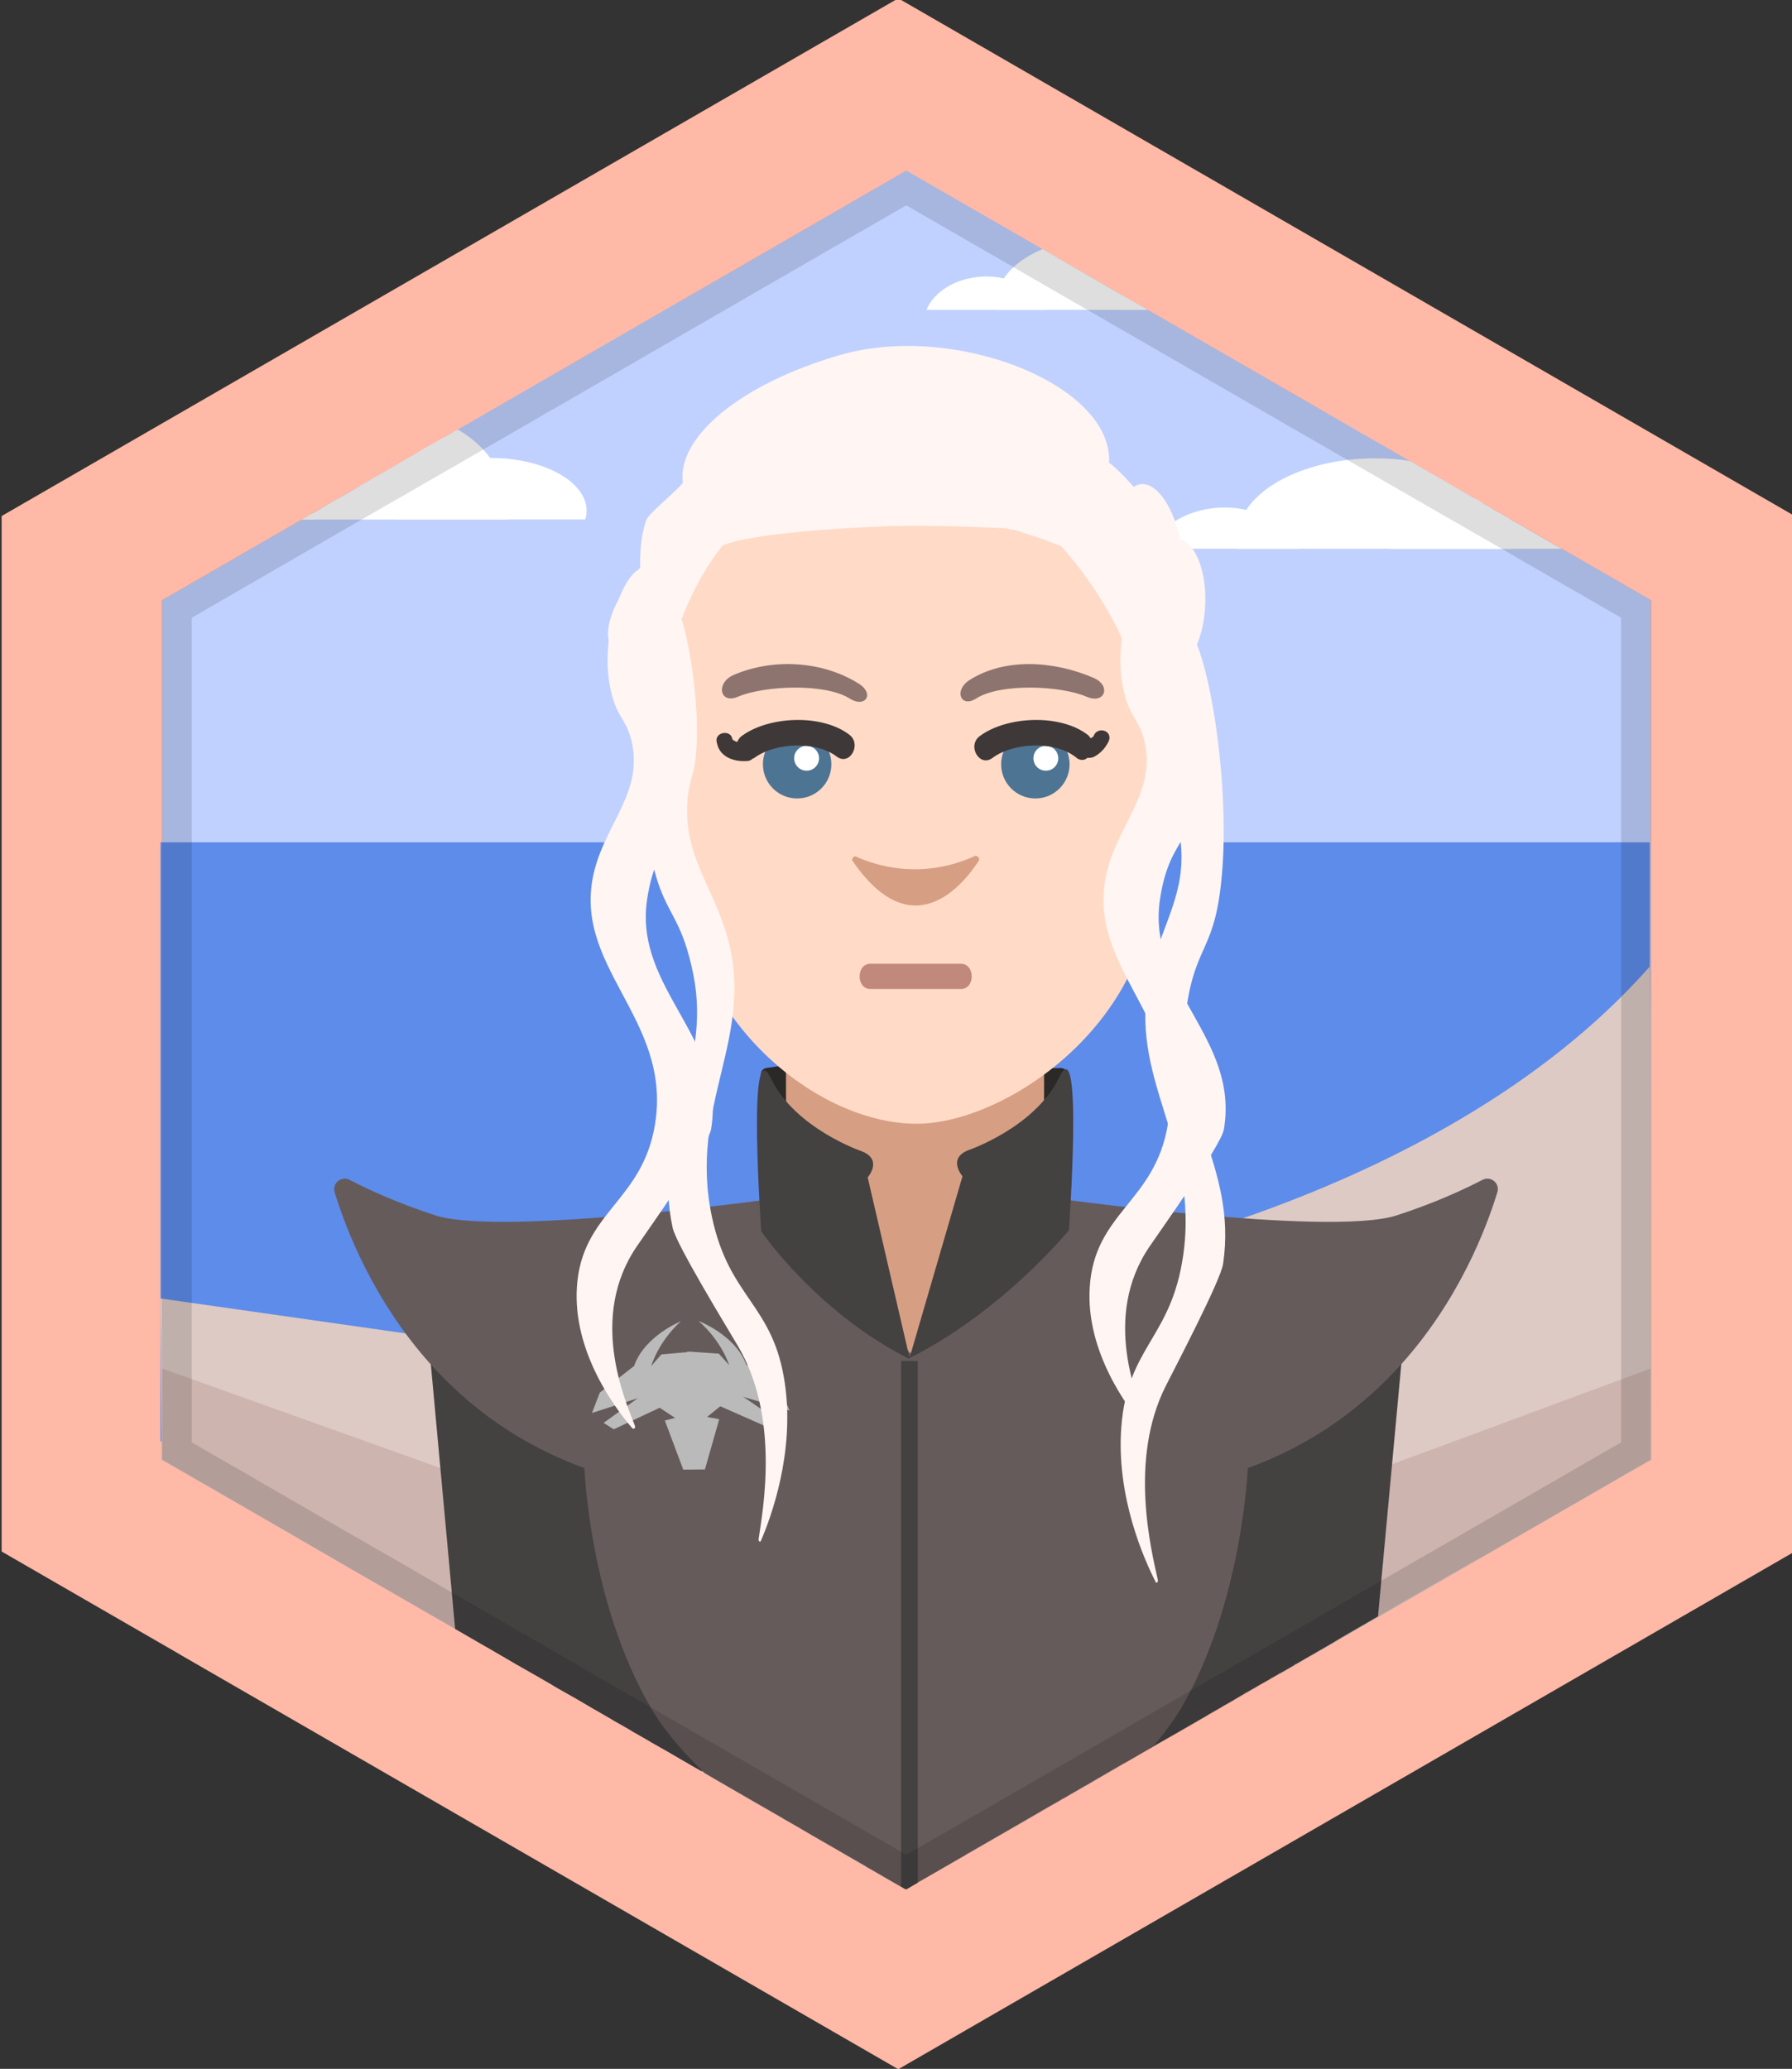 <?xml version="1.0" encoding="utf-8"?>
<!-- Generator: Adobe Illustrator 23.0.1, SVG Export Plug-In . SVG Version: 6.00 Build 0)  -->
<svg version="1.1" id="Layer_1" xmlns="http://www.w3.org/2000/svg" xmlns:xlink="http://www.w3.org/1999/xlink" x="0px" y="0px"
	 viewBox="0 0 110.779 127.875" style="enable-background:new 0 0 110.779 127.875;" xml:space="preserve">
<rect x="0" y="0" width="110.779" height="127.875" fill="#333333" stroke="none"/>
<style type="text/css">
	.Drop_x0020_Shadow{fill:none;}
	.Round_x0020_Corners_x0020_2_x0020_pt{fill:#FFFFFF;stroke:#231F20;stroke-miterlimit:10;}
	.Live_x0020_Reflect_x0020_X{fill:none;}
	.Bevel_x0020_Soft{fill:url(#SVGID_1_);}
	.Dusk{fill:#FFFFFF;}
	.Foliage_GS{fill:#FFDD00;}
	.Pompadour_GS{fill-rule:evenodd;clip-rule:evenodd;fill:#44ADE2;}
	.st0{fill:#FFB9A6;}
	.st1{fill:#C0D1FF;}
	.st2{fill:#5E8CEA;}
	.st3{fill:#DDCAC5;}
	.st4{fill:#FFFFFF;}
	.st5{fill:#CEB4AF;}
	.st6{fill:#444141;}
	.st7{fill:#2B2828;}
	.st8{fill:#665B5B;}
	.st9{fill:#BABABA;}
	.st10{fill:#D69F83;}
	.st11{fill:#FFDBC7;}
	.st12{fill:#8E746F;}
	.st13{fill:#4E7493;}
	.st14{fill:#C1897A;}
	.st15{fill:#3F3838;}
	.st16{fill:#FFF5F3;}
	.st17{opacity:0.13;enable-background:new    ;}
</style>
<linearGradient id="SVGID_1_" gradientUnits="userSpaceOnUse" x1="-366.013" y1="-233.833" x2="-365.306" y2="-233.126">
	<stop  offset="0" style="stop-color:#DEDFE3"/>
	<stop  offset="0.178" style="stop-color:#DADBDF"/>
	<stop  offset="0.361" style="stop-color:#CECFD3"/>
	<stop  offset="0.546" style="stop-color:#B9BCBF"/>
	<stop  offset="0.732" style="stop-color:#9CA0A2"/>
	<stop  offset="0.918" style="stop-color:#787D7E"/>
	<stop  offset="1" style="stop-color:#656B6C"/>
</linearGradient>
<g id="Layer_63_1_">
	<polygon class="st0" points="110.95,31.897 110.95,95.897 55.53,127.897 11.18,102.297 
		10.98,102.177 0.1,95.897 0.1,31.897 55.53,-0.103 	"/>
</g>
<path class="st1" d="M102.036,37.09v53.14l-0.01,0.01l-1.09,0.62l-0.1,0.06
	l-0.23,0.13l-0.13,0.07l-0.88,0.51l-0.14,0.08l-3,1.73l-0.2,0.12
	l-0.36,0.21l-0.48,0.28l-0.39,0.22l-0.02,0.01l-0.68,0.39l-0.16,0.09
	l-0.69,0.4l-0.79,0.46l-0.47,0.27l-0.02,0.01l-0.12,0.07l-0.4,0.23
	l-0.07,0.04l-0.1,0.06l-0.14,0.07l-0.03,0.01l-0.1,0.04l-0.09,0.06
	l-0.02,0.01l-1.86,1.07l-0.6,0.34l-0.57,0.33l-0.82,0.47l-1.05,0.6
	l-0.04,0.03l-1,0.58l-0.23,0.13l-0.45,0.26l-0.02,0.02h-0.01
	l-0.47,0.27l-0.66,0.38l-0.41,0.24l-0.87,0.52l-0.16,0.09l-0.4,0.23
	l-0.13,0.07c0,0,0,0,0,0.01l-0.57,0.32l-0.05,0.03l-0.07,0.04l-0.02,0.01
	l-0.06,0.04l-0.33,0.19l-0.08,0.05l-0.03,0.01l-0.05,0.03l-0.05,0.02
	l-0.06,0.04v0.01l-0.29,0.17l-0.49,0.28l-0.18,0.09l-0.02,0.02
	l-0.04,0.02l-0.44,0.25l-0.11,0.07l-0.46,0.26l-0.14,0.08l-0.14,0.08
	l-0.01,0.01l-0.05,0.03l-0.29,0.16l-0.03,0.02l-0.24,0.14h-0.01
	l-0.07,0.04l-0.64,0.38l-0.2,0.12l-0.33,0.19l-0.19,0.1l-0.06,0.04
	c0,0.01-0.01,0.01-0.01,0.01l-0.47,0.27l-0.42,0.24l-0.04,0.03
	l-0.57,0.33l-0.12,0.07l-0.26,0.15l-1.32,0.76l-0.02,0.01l-0.61,0.35
	h-0.01l-0.37,0.22l-0.08,0.04l-0.01,0.01l-0.02,0.01l-0.14,0.08
	l-0.06,0.03l-1.12,0.65l-0.33,0.19l-0.05,0.03l-2,1.16l-0.02,0.01
	l-0.01,0.01l-0.13,0.08l-0.27,0.15l-0.02,0.01l-0.14,0.08l-0.19,0.11
	l-0.15,0.09l-0.35,0.2l-0.14,0.08l-0.05,0.03l-0.18,0.11l-0.28,0.15
	l-0.11,0.07l-0.63,0.36l-0.35,0.2l-0.63,0.37l-0.39,0.22l-0.01,0.01
	l-0.43,0.25l-0.4,0.23l-2.36,1.36l-0.36,0.21l-0.04,0.02l-0.18,0.1
	l-0.03,0.02l-0.47,0.27l-1.87,1.08l-0.03,0.02l-0.53,0.3h-0.01
	l-0.32,0.19l-0.48,0.28l-0.14-0.08l-1.06-0.61l-0.22-0.13l-0.85-0.49
	l-0.03-0.01l-0.13-0.08l-0.78-0.45l-0.17-0.1l-0.05-0.03l-0.18-0.1
	l-0.43-0.25l-0.17-0.1l-0.99-0.57l-0.09-0.05h-0.01l-0.02-0.02
	l-0.28-0.16l-0.5-0.29l-0.32-0.19H49.556c-0.01-0.01-0.01-0.02-0.02-0.02
	l-1.12-0.64l-0.04-0.03l-1.74-1l-0.33-0.19l-2.74-1.59l-0.18-0.11
	l-0.58-0.33l-0.46-0.27l-0.28-0.16l-0.51-0.3l-0.61-0.35l-0.09-0.05
	h-0.01l-0.14-0.09h-0.01l-0.44-0.25l-0.13-0.08l-0.5-0.29h-0.01l-0.29-0.17
	l-0.22-0.12l-0.09-0.06l-0.03-0.02l-0.41-0.24l-0.25-0.14l-0.39-0.22
	c-0.14-0.09-0.27-0.17-0.42-0.25l-0.76-0.44h-0.01l-1.02-0.6
	l-0.19-0.11l-0.37-0.21l-0.39-0.22l-0.08-0.05l-0.15-0.08l-0.26-0.15
	l-0.24-0.15l-0.09-0.05l-0.35-0.2c-0.03-0.02-0.05-0.04-0.08-0.05
	l-0.08-0.04l-0.04-0.03l-0.51-0.29l-0.79-0.45l-0.05-0.03l-0.15-0.08
	l-0.37-0.22l-1.39-0.81c0,0-0.01,0-0.02-0.01l-0.3-0.17l-0.95-0.55
	l-0.12-0.07l-0.62-0.36l-0.82-0.48l-2.09-1.2l-0.82-0.47l-0.09-0.05
	l-0.5-0.29l-0.01-0.01l-0.21-0.12h-0.01l-0.21-0.12l-0.5-0.29l-0.13-0.07
	l-0.2-0.12c-0.01-0.01-0.01-0.01-0.02-0.01l-0.12-0.07l-1.74-1.01
	l-1.02-0.59l-1.33-0.77l-0.72-0.43l-0.04-0.02l-0.02-0.01l-0.29-0.17
	c0,0-0.01,0-0.02-0.01l-0.26-0.15l-0.02-0.01l-1.33-0.77l-1.97-1.13
	l-1.81-1.05l-0.77-0.44l-0.83-0.48l-0.09-0.05l-0.08-0.04l-0.03-0.02
	V37.09l1.24-0.71l0.56-0.32l3.86-2.23l0.77-0.46h0.01l0.25-0.14
	l0.58-0.33l1.37-0.79l0.38-0.22l0.15-0.09h0.01l0.14-0.08
	l1.43-0.84h0.01l0.53-0.3l0.43-0.25l0.39-0.23l0.15-0.09l2.07-1.19
	l0.98-0.57l1.01-0.59l0.42-0.24l0.45-0.26l0.25-0.14
	c0.01,0,0.01,0,0.01,0l0.57-0.33l0.24-0.14l2.11-1.21l0.88-0.51
	l1.58-0.92l0.17-0.09l1.66-0.95l0.78-0.45l0.38-0.22l0.44-0.26
	l1.1-0.65l0.33-0.19l0.19-0.11l0.12-0.07l2.16-1.23l0.69-0.41
	l0.54-0.31l0.84-0.48l0.02-0.01h0.01l0.05-0.03l5.72-3.3
	l0.19-0.11l0.27-0.16l2.86-1.65l2.61-1.51l0.6-0.35l0.29-0.16
	l1.15-0.67l1.06,0.62l6.49,3.75l0.86,0.49l1.74,1.01l2.73,1.58
	c0.01,0,0.02,0.01,0.02,0.01l0.41,0.24l0.79,0.45l0.8,0.46
	l0.54,0.31l0.96,0.55l1.89,1.09l0.47,0.27l1.9,1.1l1.42,0.82
	l1.04,0.61l2.3,1.31l0.67,0.39l0.2,0.11l1.52,0.88l1.37,0.79
	l0.8,0.46l0.09,0.06l1.03,0.59l0.78,0.45l0.94,0.54l2.32,1.34
	l0.52,0.3l0.04,0.03v0.01l0.09,0.05l0.17,0.09l0.26,0.16
	l0.4,0.23l0.65,0.37l0.01,0.01l0.26,0.15l0.54,0.31l0.02,0.01
	l1.92,1.11l0.48,0.27l0.3,0.17l0.44,0.25l1.94,1.12l0.25,0.14
	L102.036,37.09z"/>
<rect x="9.919" y="52.06" class="st2" width="92.07" height="37.034"/>
<path class="st3" d="M64.177,78.631c0,0,24.466-3.766,37.812-18.89l0.098,30.479
	l-22.98,13.26L64.177,78.631z"/>
<polyline class="st3" points="9.919,80.257 39.201,84.431 31.536,102.65 9.996,90.22 "/>
<g>
	<path class="st4" d="M93.586,33.32c0,0.2-0.03,0.41-0.07,0.6h-17
		c-0.05-0.19-0.07-0.4-0.07-0.6c0-0.64,0.2-1.24,0.59-1.8
		c1.22-1.86,4.33-3.19,7.97-3.19c0.74,0,1.45,0.05,2.13,0.16
		l0.78,0.45l0.94,0.54l2.32,1.34l0.52,0.3l0.04,0.03v0.01
		l0.09,0.05l0.17,0.09l0.26,0.16l0.4,0.23l0.65,0.37l0.01,0.01
		C93.486,32.47,93.586,32.89,93.586,33.32z"/>
	<path class="st4" d="M96.536,33.92H85.916c-0.07-0.14-0.1-0.3-0.1-0.45
		c0-1.29,2.23-2.38,5.21-2.64c0.05,0,0.1-0.01,0.15-0.01l0.52,0.3
		l0.04,0.03v0.01l0.09,0.05l0.17,0.09l0.26,0.16l0.4,0.23
		l0.65,0.37l0.01,0.01l0.26,0.15l0.54,0.31l0.02,0.01l1.92,1.11
		L96.536,33.92z"/>
	<path class="st4" d="M80.322,33.917h-9.195c0.617-1.481,2.439-2.55,4.604-2.55
		c0.452,0,0.891,0.056,1.302,0.15C78.595,31.837,79.842,32.755,80.322,33.917z"/>
</g>
<g>
	<path class="st4" d="M70.936,19.15h-9.3c-0.04-0.15-0.06-0.32-0.06-0.48
		c0-0.52,0.17-1.01,0.48-1.46c0.48-0.73,1.31-1.36,2.39-1.81
		l1.74,1.01l2.73,1.58c0.01,0,0.02,0.01,0.02,0.01l0.41,0.24
		l0.79,0.45L70.936,19.15z"/>
	<path class="st4" d="M70.936,19.15h-1.69c-0.06-0.11-0.08-0.24-0.08-0.36
		c0-0.19,0.06-0.38,0.18-0.55l0.79,0.45L70.936,19.15z"/>
	<path class="st4" d="M64.715,19.153h-7.445c0.499-1.199,1.975-2.064,3.728-2.064
		c0.366,0,0.721,0.045,1.054,0.121C63.317,17.468,64.327,18.212,64.715,19.153z"/>
</g>
<path class="st5" d="M102.036,84.59v5.64l-0.01,0.01l-1.09,0.62l-0.1,0.06
	l-0.23,0.13l-0.13,0.07l-0.88,0.51l-0.14,0.08l-3,1.73l-0.2,0.12
	l-0.36,0.21l-0.48,0.28l-0.39,0.22l-0.02,0.01l-0.68,0.39l-0.16,0.09
	l-0.69,0.4l-0.79,0.46l-0.47,0.27l-0.02,0.01l-0.12,0.07l-0.4,0.23
	l-0.07,0.04l-0.1,0.06l-0.14,0.07l-0.03,0.01l-0.1,0.04l-0.09,0.06
	l-0.02,0.01l-1.86,1.07l-0.6,0.34l-0.57,0.33l-0.82,0.47l-1.05,0.6
	l-0.04,0.03l-1,0.58l-0.23,0.13l-0.45,0.26l-0.02,0.02h-0.01
	l-0.47,0.27l-0.66,0.38l-0.41,0.24l-0.87,0.52l-0.16,0.09l-0.4,0.23
	l-0.13,0.07c0,0,0,0,0,0.01l-0.57,0.32l-0.05,0.03l-0.07,0.04l-0.02,0.01
	l-0.06,0.04l-0.33,0.19l-0.08,0.05l-0.03,0.01l-0.05,0.03l-0.05,0.02
	l-0.06,0.04v0.01l-0.29,0.17l-0.49,0.28l-0.18,0.09l-0.02,0.02
	l-0.04,0.02l-0.44,0.25l-0.11,0.07l-0.46,0.26l-0.14,0.08l-0.14,0.08
	l-0.01,0.01l-0.05,0.03l-0.29,0.16l-0.03,0.02l-0.24,0.14h-0.01
	l-0.07,0.04l-0.64,0.38l-0.2,0.12l-0.33,0.19l-0.19,0.1l-0.06,0.04
	c0,0.01-0.01,0.01-0.01,0.01l-0.47,0.27l-0.42,0.24l-0.04,0.03
	l-0.57,0.33l-0.12,0.07l-0.26,0.15l-1.32,0.76l-0.02,0.01l-0.61,0.35
	h-0.01l-0.37,0.22l-0.08,0.04l-0.01,0.01l-0.02,0.01l-0.14,0.08
	l-0.06,0.03l-1.12,0.65l-0.33,0.19l-0.05,0.03l-2,1.16l-0.02,0.01
	l-0.01,0.01l-0.13,0.08l-0.27,0.15l-0.02,0.01l-0.14,0.08l-0.19,0.11
	l-0.15,0.09l-0.35,0.2l-0.14,0.08l-0.05,0.03l-0.18,0.11l-0.28,0.15
	l-0.11,0.07l-0.63,0.36l-0.35,0.2l-0.63,0.37l-0.39,0.22l-0.01,0.01
	l-0.43,0.25l-0.4,0.23l-2.36,1.36l-0.36,0.21l-0.04,0.02l-0.18,0.1
	l-0.03,0.02l-0.47,0.27l-1.87,1.08l-0.03,0.02l-0.53,0.3h-0.01
	l-0.32,0.19l-0.48,0.28l-0.14-0.08l-1.06-0.61l-0.22-0.13l-0.85-0.49
	l-0.03-0.01l-0.13-0.08l-0.78-0.45l-0.17-0.1l-0.05-0.03l-0.18-0.1
	l-0.43-0.25l-0.17-0.1l-0.99-0.57l-0.09-0.05h-0.01l-0.02-0.02
	l-0.28-0.16l-0.5-0.29l-0.32-0.19H49.556c-0.01-0.01-0.01-0.02-0.02-0.02
	l-1.12-0.64l-0.04-0.03l-1.74-1l-0.33-0.19l-2.74-1.59l-0.18-0.11
	l-0.58-0.33l-0.46-0.27l-0.28-0.16l-0.51-0.3l-0.61-0.35l-0.09-0.05
	h-0.01l-0.14-0.09h-0.01l-0.44-0.25l-0.13-0.08l-0.5-0.29h-0.01l-0.29-0.17
	l-0.22-0.12l-0.09-0.06l-0.03-0.02l-0.41-0.24l-0.25-0.14l-0.39-0.22
	c-0.14-0.09-0.27-0.17-0.42-0.25l-0.76-0.44h-0.01l-1.02-0.6
	l-0.19-0.11l-0.37-0.21l-0.39-0.22l-0.08-0.05l-0.15-0.08l-0.26-0.15
	l-0.24-0.15l-0.09-0.05l-0.35-0.2c-0.03-0.02-0.05-0.04-0.08-0.05
	l-0.08-0.04l-0.04-0.03l-0.51-0.29l-0.79-0.45l-0.05-0.03l-0.15-0.08
	l-0.37-0.22l-1.39-0.81c0,0-0.01,0-0.02-0.01l-0.3-0.17l-0.95-0.55
	l-0.12-0.07l-0.62-0.36l-0.82-0.48l-2.09-1.2l-0.82-0.47l-0.09-0.05
	l-0.5-0.29l-0.01-0.01l-0.21-0.12h-0.01l-0.21-0.12l-0.5-0.29l-0.13-0.07
	l-0.2-0.12c-0.01-0.01-0.01-0.01-0.02-0.01l-0.12-0.07l-1.74-1.01
	l-1.02-0.59l-1.33-0.77l-0.72-0.43l-0.04-0.02l-0.02-0.01l-0.29-0.17
	c0,0-0.01,0-0.02-0.01l-0.26-0.15l-0.02-0.01l-1.33-0.77l-1.97-1.13
	l-1.81-1.05l-0.77-0.44l-0.83-0.48l-0.09-0.05l-0.08-0.04l-0.03-0.02
	v-5.64l46.79,16.729L102.036,84.59z"/>
<path class="st6" d="M86.896,81.35l-0.27,2.97l-1.44,15.59l-0.23,0.13l-0.45,0.26
	l-0.02,0.02h-0.01l-0.47,0.27l-0.66,0.38l-0.41,0.24l-0.87,0.52
	l-0.16,0.09l-0.4,0.23l-0.13,0.07c0,0,0,0,0,0.01l-0.57,0.32l-0.05,0.03
	l-0.07,0.04l-0.02,0.01l-0.06,0.04l-0.33,0.19l-0.08,0.05l-0.03,0.01
	l-0.05,0.03l-0.05,0.02l-0.06,0.04v0.01l-0.29,0.17l-0.49,0.28
	l-0.18,0.09l-0.02,0.02l-0.04,0.02l-0.44,0.25l-0.11,0.07l-0.46,0.26
	l-0.14,0.08l-0.14,0.08l-0.01,0.01l-0.05,0.03l-0.29,0.16l-0.03,0.02
	l-0.24,0.14h-0.01l-0.07,0.04l-0.64,0.38l-0.2,0.12l-0.33,0.19
	l-0.19,0.1l-0.06,0.04c0,0.01-0.01,0.01-0.01,0.01l-0.47,0.27
	l-0.42,0.24l-0.04,0.03l-0.57,0.33l-0.12,0.07l-0.26,0.15l-1.32,0.76
	l-0.02,0.01l-0.61,0.35h-0.01l-0.37,0.22l-0.08,0.04l-0.01,0.01
	l-0.02,0.01l-0.14,0.08l-0.06,0.03l-1.12,0.65l-0.33,0.19l-0.05,0.03
	l-4.3-7.2L86.896,81.35z"/>
<path class="st7" d="M65.52,66.012c-0.601,0.031-1.173-0.03-1.752-0.194
	c-0.615-0.174-0.878,0.783-0.264,0.957c0.343,0.097,0.69,0.161,1.04,0.199
	c-0.039,0.126-0.073,0.253-0.117,0.383c-0.12,0.35-0.417,0.638-0.646,0.924
	c-0.395,0.494,0.303,1.2,0.702,0.702c0.246-0.308,0.553-0.615,0.744-0.964
	c0.169-0.31,0.175-0.68,0.362-0.977c0.013-0.021,0.013-0.04,0.023-0.06
	C66.146,66.857,66.124,65.98,65.52,66.012z"/>
<path class="st7" d="M50.476,65.708c-1.033,0.04-2.057,0.142-3.078,0.298
	c-0.629,0.096-0.362,1.052,0.264,0.957c0.016-0.002,0.032-0.003,0.049-0.006
	c0.003,0.032-0.003,0.06,0.006,0.094c0.042,0.156,0.095,0.312,0.167,0.45
	c0.156,0.417,0.337,0.822,0.571,1.204c0.333,0.544,1.191,0.046,0.857-0.501
	c-0.139-0.228-0.262-0.46-0.369-0.698c0.079-0.128,0.151-0.268,0.272-0.378
	c0.121-0.109,0.164-0.235,0.156-0.356c0.368-0.03,0.736-0.058,1.106-0.072
	C51.113,66.676,51.116,65.684,50.476,65.708z"/>
<path class="st8" d="M92.566,73.69c-0.69,2.25-2.38,6.67-5.94,10.63
	c-2.3,2.56-5.39,4.94-9.49,6.42c0,0-0.32,8.29-4.09,14.79
	c-0.47,0.81-1.08,1.62-1.77,2.42l-0.01,0.01l-0.02,0.01l-0.14,0.08
	l-0.06,0.03l-1.12,0.65l-0.33,0.19l-0.05,0.03l-2,1.16l-0.02,0.01
	l-0.01,0.01l-0.13,0.08l-0.27,0.15l-0.02,0.01l-0.14,0.08l-0.19,0.11
	l-0.15,0.09l-0.35,0.2l-0.14,0.08l-0.05,0.03l-0.18,0.11l-0.28,0.15
	l-0.11,0.07l-0.63,0.36l-0.35,0.2l-0.63,0.37l-0.39,0.22l-0.01,0.01
	l-0.43,0.25l-0.4,0.23l-2.36,1.36l-0.36,0.21l-0.04,0.02l-0.18,0.1
	l-0.03,0.02l-0.47,0.27l-1.87,1.08l-0.03,0.02l-0.53,0.3h-0.01
	l-0.32,0.19l-0.48,0.28l-0.14-0.08l-1.06-0.61l-0.22-0.13l-0.85-0.49
	l-0.03-0.01l-0.13-0.08l0.19-33.98l2.88-2l7.82-5.44
	c0,0,17.71,2.52,21.9,1.16c2.37-0.77,4.17-1.61,5.29-2.19
	C92.156,72.66,92.736,73.13,92.566,73.69z"/>
<path class="st6" d="M48.016,101.75l-4.61,7.7l-0.02,0.04l-0.58-0.33l-0.46-0.27
	l-0.28-0.16l-0.51-0.3l-0.61-0.35l-0.09-0.05h-0.01l-0.14-0.09h-0.01
	l-0.44-0.25l-0.13-0.08l-0.5-0.29h-0.01l-0.29-0.17l-0.22-0.12l-0.09-0.06
	l-0.03-0.02l-0.41-0.24l-0.25-0.14l-0.39-0.22
	c-0.14-0.09-0.27-0.17-0.42-0.25l-0.76-0.44h-0.01l-1.02-0.6
	l-0.19-0.11l-0.37-0.21l-0.39-0.22l-0.08-0.05l-0.15-0.08l-0.26-0.15
	l-0.24-0.15l-0.09-0.05l-0.35-0.2c-0.03-0.02-0.05-0.04-0.08-0.05
	l-0.08-0.04l-0.04-0.03l-0.51-0.29l-0.79-0.45l-0.05-0.03l-0.15-0.08
	l-0.37-0.22l-1.39-0.81c0,0-0.01,0-0.02-0.01l-0.3-0.17l-0.95-0.55
	l-0.12-0.07l-0.62-0.36l-1.5-16.34l-0.27-2.99L48.016,101.75z"/>
<path class="st8" d="M59.696,114.64l-0.47,0.27l-1.87,1.08l-0.03,0.02l-0.53,0.3
	h-0.01l-0.32,0.19l-0.48,0.28l-0.14-0.08l-1.06-0.61l-0.22-0.13
	l-0.85-0.49l-0.03-0.01l-0.13-0.08l-0.78-0.45l-0.17-0.1l-0.05-0.03
	l-0.18-0.1l-0.43-0.25l-0.17-0.1l-0.99-0.57l-0.09-0.05h-0.01
	l-0.02-0.02l-0.28-0.16l-0.5-0.29l-0.32-0.19H49.556
	c-0.01-0.01-0.01-0.02-0.02-0.02l-1.12-0.64l-0.04-0.03l-1.74-1
	l-0.33-0.19l-2.74-1.59c-0.05-0.05-0.11-0.1-0.16-0.15
	c-1.3-1.27-2.42-2.59-3.19-3.92c-3.78-6.5-4.09-14.79-4.09-14.79
	c-4.1-1.48-7.18-3.84-9.49-6.4c-3.57-3.97-5.26-8.39-5.95-10.65
	c-0.16-0.56,0.42-1.03,0.93-0.76c1.12,0.58,2.92,1.42,5.29,2.19
	c4.2,1.36,21.91-1.16,21.91-1.16l7.81,5.44l2.88,2L59.696,114.64z"/>
<g>
	<polygon class="st9" points="37.313,87.948 40.135,85.911 41.523,85.472 40.931,86.942 
		37.941,88.344 	"/>
	<polygon class="st9" points="48.102,87.814 45.234,85.843 43.836,85.436 44.462,86.892 
		47.483,88.225 	"/>
	<path class="st9" d="M48.803,87.183l-0.513-1.246l-2.157-1.594
		c-0.68-1.842-2.949-2.693-2.949-2.693c1.443,1.259,1.89,2.719,1.89,2.719
		l-0.641-0.702l-1.61-0.107l0-0.017l-0.109,0.01l-0.226-0.015l0.002,0.035
		l-1.608,0.144l-0.624,0.717c0,0,0.414-1.47,1.827-2.762
		c0,0-2.248,0.903-2.886,2.76l-2.12,1.644l-0.484,1.258l3.719-1.195l0.622-0.216
		l0.104,0.634l-0.274,0.445l0.968,0.638l-0.634,0.162l1.138,3.034l1.339-0.011
		l0.885-3.104l-0.753-0.14l0.89-0.716L44.293,86.282l-0.038-0.466l0.803,0.259
		L48.803,87.183z"/>
</g>
<path class="st10" d="M48.589,64.467v11.618c0.053,0.007,0.107,0.015,0.162,0.041
	c1.737,0.828,3.327,1.988,4.602,3.435c1.115,1.265,1.88,2.775,2.915,4.09
	c0.138-0.192,0.406-0.247,0.62-0.158c1.255-1.514,2.665-2.896,3.901-4.431
	c1.154-1.433,2.445-2.449,3.753-3.589V64.467H48.589z"/>
<path class="st11" d="M71.209,55.242c-0.676,8.459-9.249,14.216-14.546,14.216
	c-5.701,0-13.119-5.49-14.546-14.216c-1.357-8.298,6.513-15.224,14.546-15.224
	S71.879,46.861,71.209,55.242z"/>
<path class="st11" d="M43.685,33.558c-0.1,0.128-0.211,0.249-0.338,0.351
	c-0.314,0.369-0.6,0.762-0.988,1.064c-0.064,0.05-0.131,0.081-0.199,0.098
	v20.556H71.166V33.558H43.685z"/>
<path class="st12" d="M67.603,41.898c-2.446-1.058-5.491-1.26-7.679,0.143
	c-0.968,0.62-0.543,1.751,0.424,1.131c1.49-0.955,5.22-0.801,6.825-0.107
	C68.298,43.552,68.723,42.382,67.603,41.898z"/>
<path class="st12" d="M45.362,41.714c2.472-1.058,5.528-0.851,7.74,0.551
	c0.978,0.62,0.392,1.526-0.585,0.907c-1.506-0.955-5.276-0.801-6.898-0.107
	C44.482,43.552,44.231,42.198,45.362,41.714z"/>
<path class="st10" d="M60.304,52.892c-3.369,1.548-6.252,0.576-7.423,0.035
	c-0.085,0.017-0.178,0.04-0.21,0.236c3.701,5.449,6.861,1.553,7.851,0.019
	C60.561,52.943,60.408,52.941,60.304,52.892z"/>
<circle class="st13" cx="64.004" cy="47.237" r="2.116"/>
<circle class="st13" cx="49.278" cy="47.237" r="2.116"/>
<path class="st14" d="M59.403,59.569h-5.595c-0.89,0-0.891,1.561,0,1.561h5.595
	C60.293,61.13,60.295,59.569,59.403,59.569z"/>
<circle class="st4" cx="49.863" cy="46.868" r="0.769"/>
<circle class="st4" cx="64.653" cy="46.868" r="0.769"/>
<path class="st15" d="M67.608,45.484c-0.021,0.057-0.103,0.111-0.188,0.143
	c-0.05-0.077-0.106-0.152-0.189-0.215c-1.691-1.296-4.987-1.161-6.665,0.087
	c-0.797,0.593-0.019,1.949,0.788,1.348c1.275-0.949,3.801-1.074,5.089-0.087
	c0.013,0.01,0.025,0.009,0.038,0.018c0.186,0.215,0.534,0.268,0.725,0.069
	c0.107-0.001,0.269-0.013,0.303-0.024c0.171-0.055,0.319-0.157,0.457-0.268
	c0.182-0.146,0.327-0.319,0.444-0.51c0.06-0.09,0.114-0.187,0.154-0.297
	C68.744,45.124,67.828,44.896,67.608,45.484z"/>
<path class="st15" d="M52.506,45.412c-1.691-1.296-4.987-1.161-6.665,0.087
	c-0.137,0.102-0.213,0.23-0.265,0.363c-0.135-0.047-0.293-0.113-0.309-0.205
	c-0.095-0.547-1.019-0.426-0.974,0.132c0.004,0.047,0.019,0.086,0.027,0.131
	c-0.003,0-0.006,0.001-0.009,0.001c0.003,0.017,0.015,0.027,0.018,0.043
	c0.179,0.841,1.083,1.146,1.895,1.072c0.126-0.012,0.221-0.067,0.297-0.138
	c0.037-0.02,0.072-0.023,0.109-0.051c1.275-0.949,3.801-1.074,5.089-0.087
	C52.515,47.37,53.293,46.015,52.506,45.412z"/>
<path class="st16" d="M71.349,31.984c-0.005-0.118-0.045-0.237-0.151-0.344
	c-0.395-0.398-0.591-0.911-0.937-1.344c-0.29-0.364-1.318-1.449-1.701-1.696
	c0.255-4.81-9.545-8.722-16.663-6.647c-6.186,1.804-10.057,5.092-9.683,7.882
	c-0.218,0.372-2.12,1.891-2.264,2.311c-0.326,0.943-0.393,1.938-0.372,2.933
	c-1.05,1.248-1.598,2.497-1.598,2.497c-1.11,2.588,0.493,3.041,0.493,3.041
	c-0.616,2.135,1.788,8.151,1.788,8.151c0.297-9.418,3.219-13.51,4.354-14.985
	c3.789,0.325,13.258,0.301,19.631-1.421c2.727,2.598,7.026,7.952,7.114,15.965
	C71.358,48.327,75.786,36.67,71.349,31.984z"/>
<path class="st11" d="M44.165,34.664c0.427,0.718,1.335,0.112,1.932,0.033
	c2.085-0.275,4.297-0.173,6.398-0.171c0.217,0,0.354-0.117,0.423-0.268
	c1.575-0.03,3.135-0.198,4.719-0.236c1.938-0.047,3.832,0.322,5.765,0.338
	c0.414,0.003,0.555-0.41,0.433-0.704c0.641,0.028,1.281,0.064,1.92,0.107
	c-0.029-0.028-0.053-0.061-0.081-0.09c-0.913-0.408-2.569-0.784-3.531-1.031
	c-1.987-0.074-3.248-0.126-5.221-0.147c-2.585-0.027-10.328,0.354-12.274,1.231"/>
<path class="st16" d="M67.273,33.51c-1.893-1.106-4.122-1.615-6.195-2.28
	c-0.609-0.195-0.87,0.762-0.264,0.957c1.983,0.636,4.149,1.123,5.958,2.18
	C67.325,34.689,67.825,33.832,67.273,33.51z"/>
<path class="st16" d="M39.813,35.105c-1.241-0.015-2.914,4.432-1.978,7.885
	c0.384,1.419,0.897,1.517,1.207,2.818c0.719,3.02-1.458,4.957-2.25,7.822
	c-1.675,6.058,4.786,9.215,3.7,15.864c-0.785,4.808-4.533,5.419-4.829,10.062
	c-0.255,4.002,2.352,7.474,3.416,8.714c0.084,0.098,0.225-0.005,0.176-0.13
	c-0.645-1.662-2.872-6.736,0.112-11.103c0.8-1.17,4.422-6.257,4.588-7.227
	c0.967-5.665-4.778-8.7-3.951-14.216c0.627-4.185,2.434-3.442,2.729-8.372
	C43.082,41.408,41.283,35.122,39.813,35.105z"/>
<path class="st16" d="M41.246,36.726c0.88-0.14,2.086,5.938,1.794,9.741
	c-0.12,1.563-0.474,1.72-0.553,3.148c-0.185,3.316,1.569,5.18,2.441,8.18
	c1.842,6.341-2.406,10.379-0.919,17.413c1.076,5.087,3.804,5.37,4.514,10.328
	c0.613,4.275-0.865,8.265-1.487,9.704c-0.049,0.114-0.16,0.017-0.139-0.122
	c0.279-1.85,1.314-7.524-1.276-11.918c-0.694-1.178-3.815-6.281-4.037-7.307
	c-1.297-5.99,2.457-9.824,1.275-15.668c-0.897-4.433-2.099-3.456-2.841-8.722
	C39.142,45.291,40.204,36.892,41.246,36.726z"/>
<path class="st16" d="M71.516,35.105c-1.241-0.015-2.914,4.432-1.978,7.885
	c0.384,1.419,0.897,1.517,1.207,2.818c0.719,3.02-1.458,4.957-2.25,7.822
	c-1.675,6.058,4.786,9.215,3.7,15.864c-0.785,4.808-4.533,5.419-4.829,10.062
	c-0.255,4.002,2.352,7.474,3.416,8.714c0.084,0.098,0.225-0.005,0.176-0.13
	c-0.645-1.662-2.872-6.736,0.112-11.103c0.8-1.17,4.422-6.257,4.588-7.227
	c0.967-5.665-4.778-8.7-3.951-14.216c0.627-4.185,2.434-3.442,2.729-8.372
	C74.784,41.408,72.986,35.122,71.516,35.105z"/>
<path class="st16" d="M73.366,39.013c-0.887-0.081-1.691,6.062-1.148,9.837
	c0.223,1.551,0.586,1.685,0.759,3.105c0.403,3.297-1.225,5.273-1.897,8.322
	c-1.421,6.449,3.084,10.198,2.063,17.315c-0.738,5.147-3.442,5.608-3.824,10.603
	c-0.33,4.306,1.407,8.19,2.123,9.585c0.057,0.11,0.161,0.007,0.131-0.131
	c-0.4-1.827-1.807-7.421,0.489-11.976c0.615-1.221,3.393-6.518,3.548-7.557
	c0.9-6.062-3.098-9.641-2.303-15.55c0.603-4.483,1.867-3.586,2.26-8.89
	C76.029,47.421,74.417,39.109,73.366,39.013z"/>
<ellipse transform="matrix(0.988 -0.156 0.156 0.988 -4.429 11.475)" class="st16" cx="71.099" cy="34.036" rx="1.911" ry="4.129"/>
<ellipse transform="matrix(0.053 -0.999 0.999 0.053 31.355 107.838)" class="st16" cx="72.523" cy="37.391" rx="4.045" ry="1.951"/>
<path class="st6" d="M59.844,71.099c0,0,4.141-1.403,5.636-4.514
	c1.495-3.112,0.599,9.449,0.599,9.449s-4.054,5-9.855,7.908l3.276-11.241
	C59.501,72.701,58.547,71.622,59.844,71.099z"/>
<path class="st6" d="M53.296,71.17c0,0-4.141-1.403-5.636-4.514
	c-1.495-3.112-0.599,9.449-0.599,9.449s3.386,5,9.187,7.908l-2.609-11.241
	C53.639,72.772,54.593,71.693,53.296,71.17z"/>
<polygon class="st6" points="56.736,84.12 56.736,116.37 56.716,116.38 56.406,116.56 
	56.376,116.58 56.236,116.66 56.046,116.77 56.026,116.78 55.796,116.65 
	55.706,116.6 55.706,84.12 "/>
<g>
	<path class="st4" d="M31.396,31.38c0,0.25-0.03,0.5-0.06,0.73H18.676l0.38-0.22
		l0.15-0.09h0.01l0.14-0.08l1.43-0.84h0.01l0.53-0.3l0.43-0.25
		l0.39-0.23l0.15-0.09l2.07-1.19l0.98-0.57l1.01-0.59l0.42-0.24
		l0.45-0.26l0.25-0.14c0.01,0,0.01,0,0.01,0l0.57-0.33l0.24-0.14
		c0.28,0.16,0.55,0.34,0.8,0.53c0.47,0.37,0.88,0.78,1.21,1.23
		C31.006,29.21,31.396,30.27,31.396,31.38z"/>
	<path class="st4" d="M36.263,31.568c0,0.185-0.025,0.37-0.086,0.538H24.513
		c-0.061-0.168-0.086-0.353-0.086-0.538c0-1.564,2.003-2.876,4.67-3.195
		c0.393-0.05,0.811-0.067,1.241-0.067C33.608,28.306,36.263,29.769,36.263,31.568z
		"/>
	<path class="st4" d="M19.496,32.11h-0.82l0.38-0.22l0.15-0.09h0.01l0.14-0.08
		C19.406,31.85,19.456,31.98,19.496,32.11z"/>
</g>
<g id="Layer_2_3_">
	<g id="Layer_16_3_">
		<path class="st17" d="M96.916,34.12l-0.53-0.3l-0.72-0.42l-0.77-0.45
			l-0.11-0.06l-0.49-0.28l-0.51-0.29l-0.9-0.52l-7.25-4.18l-1.71-0.98
			l-0.72-0.42l-0.45-0.26l-0.49-0.29l-0.05-0.02l-0.42-0.25l-0.41-0.24
			l-5.33-3.07l-19.5-11.24l-0.53-0.31l-0.47,0.27l-17.11,9.88l-5.02,2.9
			l-1.3,0.75l-0.53,0.31l-0.1,0.05c-0.01,0-0.01,0-0.01,0l-0.25,0.15
			l-0.42,0.25l-0.3,0.17l-0.27,0.16l-0.18,0.1l-1.5,0.87h-0.01
			l-1.78,1.02l-0.01,0.01l-0.58,0.34l-0.76,0.43l-0.01,0.01
			l-0.03,0.02l-3.25,1.87h-0.01l-2.38,1.37l-1,0.58l-2.98,1.72l-4.23,2.44
			l-1.54,0.89v53.12l0.07,0.04l1.72,1l0.75,0.43l0.15,0.08l4.32,2.5
			l0.69,0.39l4,2.32l0.46,0.26l1.3,0.75l3.38,1.95l5.38,3.1
			l0.69,0.4l0.07,0.04l0.15,0.08l0.11,0.07l0.18,0.1l0.04,0.02
			l1.91,1.11l0.88,0.5l1.33,0.78l0.89,0.51l0.18,0.1l0.31,0.18
			l0.19,0.11l0.48,0.28l3.57,2.05l0.09,0.05l0.44,0.26l0.62,0.36
			l0.72,0.42c0.01,0,0.01,0,0.01,0l0.53,0.3l1.51,0.87l3.17,1.84
			l4.48,2.58l0.94,0.55l0.09,0.05l0.23,0.13l0.02-0.01l0.19-0.11
			l0.14-0.08l0.03-0.02l0.31-0.18l0.02-0.01l1.79-1.02l0.09-0.05
			l0.69-0.4l0.5-0.29l0.24-0.14l3.85-2.22l2.45-1.41l0.74-0.43
			l0.66-0.38l0.67-0.39l0.44-0.26l2.33-1.34l0.39-0.22h0.01
			l0.23-0.14l0.21-0.12l0.63-0.36l0.8-0.46l1.26-0.73l0.46-0.27
			h0.01l0.46-0.27l0.01-0.01l0.25-0.14l0.53-0.31l0.37-0.21l0.35-0.21
			l0.55-0.31l0.21-0.13l0.32-0.18l0.43-0.24l0.02-0.01l0.05-0.03
			l0.13-0.08l0.24-0.13l3.78-2.18l0.38-0.22l1.11-0.65l2.97-1.71
			l1.56-0.9l8.53-4.92h0.01l0.06-0.04l2.65-1.53l0.9-0.52
			l1.03-0.59V37.1L96.916,34.12z M100.216,89.15l-0.52,0.3l-0.32,0.18
			l-0.58,0.34l-7.59,4.38l-4.67,2.69l-3.12,1.8l-1.28,0.74
			l-0.72,0.41l-2.93,1.69l-0.07,0.05l-0.16,0.09l-0.18,0.11
			l-0.57,0.32l-0.89,0.51l-0.22,0.13l-0.05,0.03l-0.81,0.47
			l-0.09,0.05l-3.91,2.25l-0.08,0.05l-0.79,0.45l-0.08,0.05l-0.91,0.53
			l-2.15,1.24l-1.54,0.89l-1.68,0.97l-1.1,0.63l-2.97,1.72l-1.23,0.71
			l-0.06,0.04h-0.02l-0.75,0.44l-0.28,0.15l-1.16,0.67l-0.71,0.41
			l-0.32-0.18l-3.13-1.81l-1.23-0.71l-0.61-0.35l-1.81-1.05l-0.72-0.41
			l-0.69-0.4l-5.26-3.03l-0.77-0.45l-0.05-0.03l-1.79-1.03
			l-2.06-1.18l-0.9-0.52l-0.58-0.34l-0.25-0.15l-0.43-0.25l-0.21-0.12
			l-1.75-1.01l-0.31-0.18l-0.19-0.11l-1.5-0.87l-3.42-1.97l-3.91-2.26
			l-1.76-1.01l-3.42-1.97l-4.91-2.84l-0.9-0.51l-0.39-0.23
			l-0.23-0.13l-0.67-0.39V38.18l3.91-2.26l2.98-1.72l0.93-0.54h0.01
			l0.06-0.04l3.2-1.85h0.01l1.36-0.79h0.01l1.79-1.03l1.25-0.72
			l0.43-0.25h0.01l0.76-0.44l0.46-0.27h0.01l2.98-1.72
			c0.01-0.01,0.01-0.01,0.02-0.01l0.78-0.45l0.35-0.2l0.2-0.12
			l0.29-0.17l0.17-0.1l0.27-0.15l0.04-0.02l8.03-4.64l13.39-7.73
			l0.47-0.27l0.53,0.31l16.83,9.71l6.98,4.03l0.05,0.03l0.32,0.18
			l0.11,0.06l0.44,0.26l0.35,0.2l1.23,0.71l1.94,1.12l7.02,4.04
			l1.41,0.81l0.55,0.32l0.04,0.03l0.77,0.44l0.19,0.11l0.54,0.31
			l0.53,0.31l4.36,2.51V89.15z"/>
	</g>
</g>
</svg>
